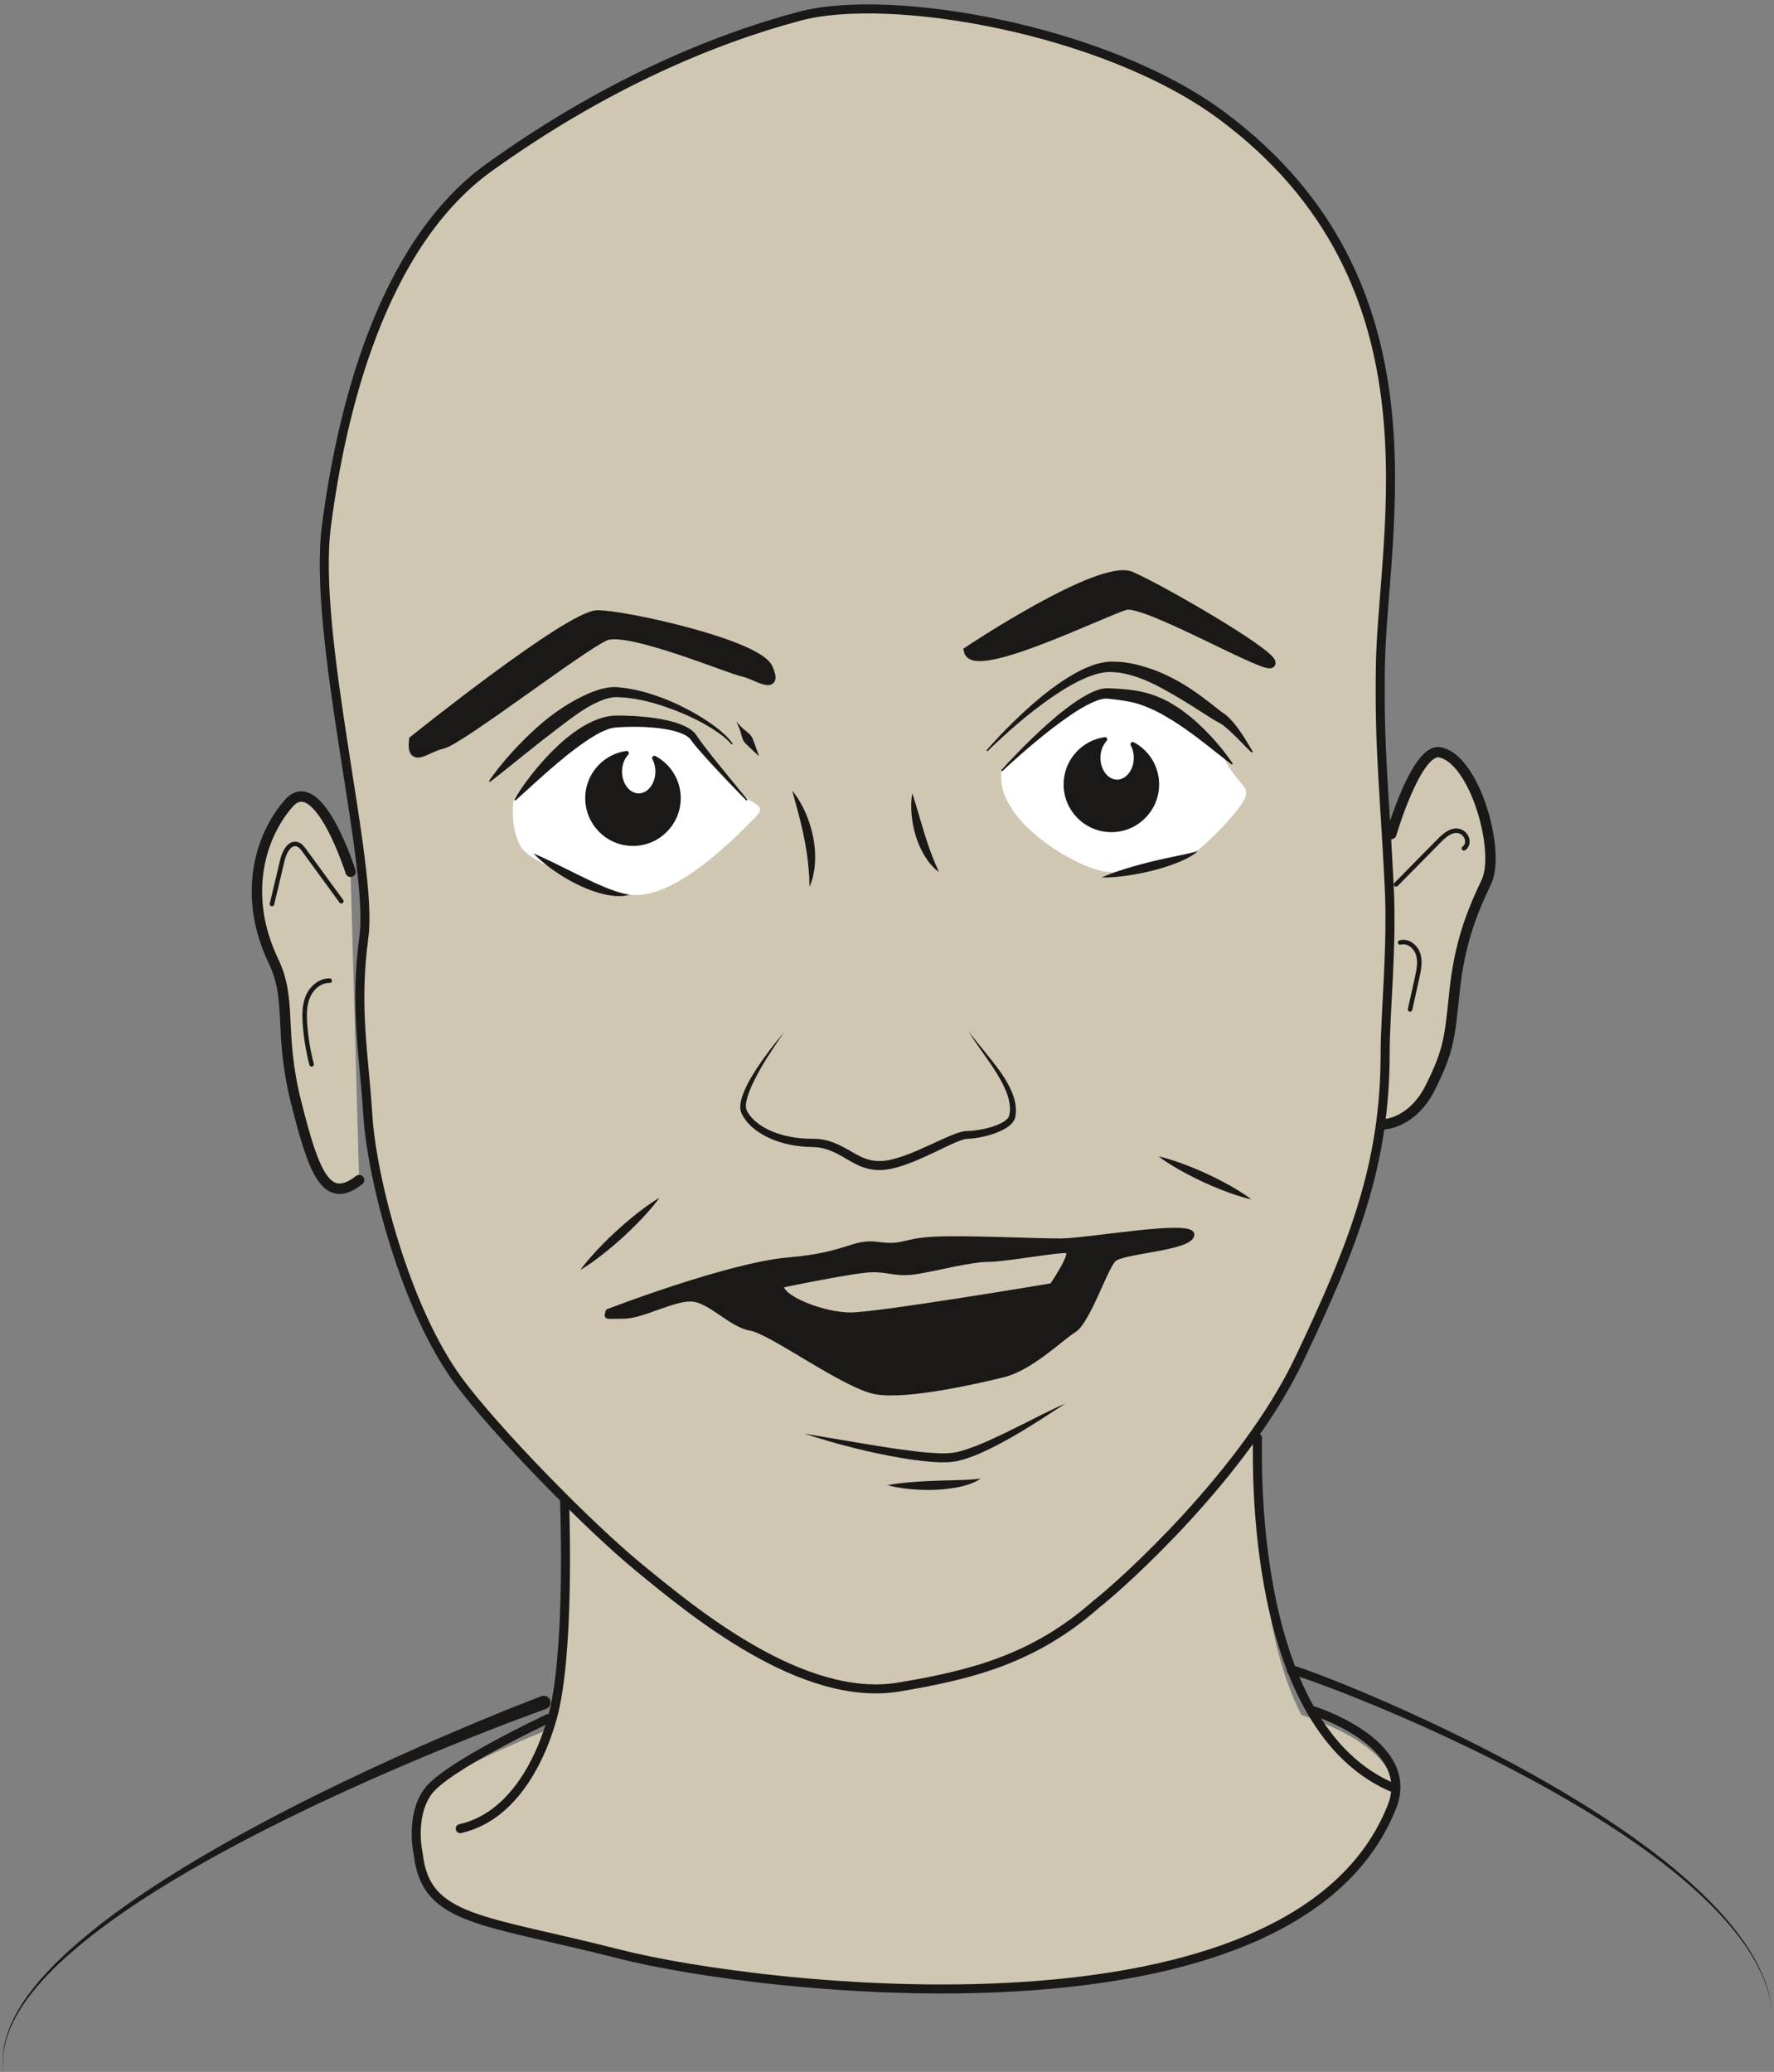 <?xml version="1.0" encoding="UTF-8"?>
<svg width="393px" height="459px" viewBox="0 0 393 459" version="1.1" xmlns="http://www.w3.org/2000/svg" xmlns:xlink="http://www.w3.org/1999/xlink">
    <rect x="0" y="0" width="393" height="459" fill="#808080" stroke="none"/>
    <!-- Generator: Sketch 44.1 (41455) - http://www.bohemiancoding.com/sketch -->
    <title>Energiegeladen</title>
    <desc>Created with Sketch.</desc>
    <defs></defs>
    <g id="Page-1" stroke="none" stroke-width="1" fill="none" fill-rule="evenodd">
        <g id="Energiegeladen" transform="translate(0, 1)">
            <g id="Group-49" transform="translate(0, 0.89)">
                <path d="M308.229,398.531 C286.731,453.802 167.431,439.23 137.066,431.457 C106.701,423.692 94.079,424.175 92.43,409.339 C92.43,409.339 90.489,401.064 94.562,395.442 C97.46,391.441 112.862,384.77 121.474,381.271 C122.376,378.464 122.74,376.559 122.74,376.559 C124.445,365.897 124.644,343.97 124.891,330.611 C130.933,336.644 136.911,342.212 141.523,345.975 C153.179,355.508 177.519,375.876 198.953,372.267 C214.728,369.615 228.772,366.179 242.643,353.913 C247.435,350.177 266.062,333.499 279.396,313.779 C278.731,327.385 278.411,353.357 285.856,372.558 C286.586,374.454 287.397,376.286 288.3,378.026 C295.37,380.368 312.413,387.295 308.229,398.531" id="Fill-1" fill="#D0C7B2"></path>
                <g id="Group-6" transform="translate(306, 164)">
                    <path d="M2.221,18.874 C2.221,18.874 7.792,-0.177 12.96,0.774 C20.721,2.202 26.521,22.765 23.259,29.555 C19.997,36.344 17.331,43.256 16.243,53.619 C15.156,63.982 15.015,66.677 10.938,74.896 C6.86,83.115 0.54,83.178 0.54,83.178" id="Fill-3" fill="#D0C7B2"></path>
                    <path d="M2.221,18.874 C2.221,18.874 7.792,-0.177 12.96,0.774 C20.721,2.202 26.521,22.765 23.259,29.555 C19.997,36.344 17.331,43.256 16.243,53.619 C15.156,63.982 15.015,66.677 10.938,74.896 C6.86,83.115 0.54,83.178 0.54,83.178" id="Stroke-5" stroke="#1A1918" stroke-width="2.293" stroke-linecap="round"></path>
                </g>
                <g id="Group-10" transform="translate(56, 174)">
                    <path d="M21.669,17.244 C21.669,17.244 14.493,-5.443 7.923,2.121 C1.351,9.685 -2.22,22.823 4.582,37.027 C8.796,45.823 5.657,52.596 9.601,68.306 C13.543,84.017 16.331,91.203 23.555,85.545" id="Fill-7" fill="#D0C7B2"></path>
                    <path d="M21.669,17.244 C21.669,17.244 14.493,-5.443 7.923,2.121 C1.351,9.685 -2.22,22.823 4.582,37.027 C8.796,45.823 5.657,52.596 9.601,68.306 C13.543,84.017 16.331,91.203 23.555,85.545" id="Stroke-9" stroke="#1A1918" stroke-width="2.305" stroke-linecap="round" stroke-linejoin="round"></path>
                </g>
                <path d="M278.561,316.601 C278.602,321.584 276.499,381.185 309.124,394.374" id="Stroke-11" stroke="#1A1918" stroke-width="2" stroke-linecap="round" stroke-linejoin="round"></path>
                <path d="M125.026,329.413 C125.026,329.413 126.344,360.178 122.978,376.133 C122.978,376.133 118.537,399.466 101.957,403.218" id="Stroke-13" stroke="#1A1918" stroke-width="2" stroke-linecap="round" stroke-linejoin="round"></path>
                <path d="M290.553,376.978 C290.553,376.978 313.717,384.016 308.463,398.101 C286.967,453.377 167.667,438.798 137.302,431.03 C106.936,423.263 94.314,423.741 92.666,408.911 C92.666,408.911 90.727,400.631 94.793,395.015 C98.86,389.4 121.479,378.827 121.479,378.827" id="Stroke-15" stroke="#1A1918" stroke-width="2" stroke-linecap="round" stroke-linejoin="round"></path>
                <path d="M285.209,367.643 C285.209,367.643 285.227,367.614 285.261,367.557 C285.345,367.418 285.571,367.181 285.897,367.103 C286.319,367.037 286.227,367.088 286.284,367.078 C286.469,367.098 286.559,367.125 286.716,367.162 C287.006,367.237 287.381,367.351 287.864,367.511 C288.827,367.829 290.206,368.32 291.946,368.978 C295.426,370.293 300.347,372.268 306.179,374.806 C317.837,379.879 333.161,387.211 347.694,395.96 C354.956,400.331 362.015,405.057 368.258,409.982 C374.503,414.897 379.92,420.037 383.9,425.007 C385.893,427.486 387.525,429.915 388.777,432.175 C390.031,434.435 390.894,436.527 391.463,438.291 C392.032,440.056 392.302,441.492 392.452,442.471 C392.529,442.961 392.57,443.339 392.594,443.594 C392.621,443.849 392.635,443.981 392.635,443.981 C392.635,443.981 392.619,443.849 392.589,443.595 C392.56,443.34 392.514,442.963 392.43,442.475 C392.266,441.499 391.975,440.069 391.381,438.317 C390.788,436.568 389.898,434.497 388.616,432.266 C387.337,430.034 385.677,427.642 383.658,425.204 C379.624,420.319 374.159,415.283 367.87,410.482 C361.582,405.671 354.483,401.068 347.185,396.82 C332.579,388.319 317.199,381.237 305.518,376.358 C299.674,373.918 294.748,372.024 291.283,370.773 C289.551,370.148 288.183,369.683 287.258,369.393 C286.798,369.248 286.443,369.147 286.236,369.098 C286.144,369.074 286.044,369.059 286.099,369.068 C286.124,369.053 286.003,369.099 286.401,369.037 C286.702,368.961 286.908,368.725 286.976,368.587 C287.027,368.485 287.001,368.532 287.005,368.525 L287.001,368.532 L286.998,368.537 L286.905,368.687 C286.615,369.155 286.001,369.299 285.534,369.009 C285.068,368.72 284.924,368.11 285.209,367.643" id="Fill-17" fill="#1A1918"></path>
                <path d="M120.964,376.699 C120.964,376.699 118.758,377.478 114.907,378.928 C111.056,380.378 105.569,382.497 99.034,385.166 C85.973,390.514 68.694,398.057 52.08,406.914 C43.779,411.344 35.641,416.094 28.35,421.058 C21.068,426.019 14.624,431.209 9.825,436.38 C7.431,438.964 5.469,441.55 4.018,444.017 C2.56,446.478 1.642,448.827 1.171,450.827 C0.658,452.827 0.702,454.466 0.703,455.565 C0.819,456.663 0.881,457.25 0.881,457.25 C0.881,457.25 0.808,456.664 0.669,455.567 C0.647,454.467 0.569,452.822 1.045,450.798 C1.479,448.776 2.357,446.39 3.778,443.877 C5.191,441.363 7.119,438.716 9.478,436.065 C14.208,430.76 20.588,425.411 27.808,420.277 C35.037,415.144 43.115,410.211 51.361,405.599 C67.865,396.373 85.05,388.461 98.053,382.834 C104.559,380.022 110.026,377.786 113.868,376.252 C117.71,374.716 119.934,373.882 119.934,373.882 C120.708,373.587 121.574,373.978 121.867,374.753 C122.161,375.529 121.77,376.394 120.995,376.688 C120.988,376.69 120.971,376.695 120.964,376.699" id="Fill-19" fill="#1A1918"></path>
                <path d="M309.281,194.04 C312.471,190.804 315.661,187.568 318.849,184.332 C320.058,183.105 321.632,181.771 323.291,182.233 C324.235,182.495 324.971,183.379 325.058,184.354 C325.118,185.003 324.866,185.716 324.303,186.044" id="Stroke-21" stroke="#1A1918" stroke-linecap="round" stroke-linejoin="round"></path>
                <path d="M310.178,206.912 C311.861,206.396 313.642,207.821 314.168,209.501 C314.694,211.182 314.316,212.996 313.934,214.715 C313.416,217.054 312.897,219.392 312.379,221.731" id="Stroke-23" stroke="#1A1918" stroke-linecap="round" stroke-linejoin="round"></path>
                <path d="M75.619,197.765 C72.876,194.009 70.132,190.252 67.389,186.496 C66.989,185.948 66.547,185.369 65.902,185.158 C64.194,184.601 63,186.827 62.584,188.574 C61.808,191.84 61.031,195.105 60.254,198.371" id="Stroke-25" stroke="#1A1918" stroke-linecap="round" stroke-linejoin="round"></path>
                <path d="M73.039,215.364 C70.948,215.296 69.079,216.9 68.244,218.819 C67.408,220.738 67.412,222.91 67.562,224.996 C67.779,228 68.272,230.983 69.032,233.898" id="Stroke-27" stroke="#1A1918" stroke-linecap="round" stroke-linejoin="round"></path>
                <path d="M199.192,371.839 C214.959,369.187 229.003,365.748 242.874,353.487 C248.779,348.875 275.737,324.597 287.841,299.193 C299.952,273.775 306.856,255.858 306.856,231.485 C306.856,222.38 308.448,208.003 307.751,194.26 C306.644,172.433 305.518,163.985 305.799,145.68 C306.258,115.843 320.596,60.815 270.644,23.707 C244.926,4.603 197.348,-3.673 177.176,1.691 C157.766,6.853 133.742,16.979 108.433,35.15 C84.132,52.597 75.503,90.176 72.324,114.548 C69.145,138.92 82.746,189.669 80.627,205.564 C78.507,221.46 80.627,231.344 81.501,245.327 C82.36,259.078 89.761,288.056 101.602,304.078 C109.618,314.925 130.101,336.005 141.757,345.542 C153.414,355.079 177.755,375.444 199.192,371.839" id="Fill-29" fill="#D0C7B2"></path>
                <path d="M199.192,371.839 C214.959,369.187 229.003,365.748 242.874,353.487 C248.779,348.875 275.737,324.597 287.841,299.193 C299.952,273.775 306.856,255.858 306.856,231.485 C306.856,222.38 308.448,208.003 307.751,194.26 C306.644,172.433 305.518,163.985 305.799,145.68 C306.258,115.843 320.596,60.815 270.644,23.707 C244.926,4.603 197.348,-3.673 177.176,1.691 C157.766,6.853 133.742,16.979 108.433,35.15 C84.132,52.597 75.503,90.176 72.324,114.548 C69.145,138.92 82.746,189.669 80.627,205.564 C78.507,221.46 80.627,231.344 81.501,245.327 C82.36,259.078 89.761,288.056 101.602,304.078 C109.618,314.925 130.101,336.005 141.757,345.542 C153.414,355.079 177.755,375.444 199.192,371.839 Z" id="Stroke-31" stroke="#1A1918" stroke-width="2"></path>
                <path d="M128.569,279.457 L146.105,263.446" id="Fill-33" fill="#1A1918"></path>
                <path d="M128.569,279.457 C128.569,279.457 129.44,278.209 130.924,276.533 C131.659,275.687 132.546,274.733 133.525,273.742 C134.502,272.748 135.567,271.713 136.663,270.713 C137.759,269.712 138.883,268.743 139.963,267.861 C141.037,266.975 142.069,266.178 142.978,265.523 C144.782,264.198 146.105,263.446 146.105,263.446 C146.105,263.446 145.236,264.695 143.752,266.371 C143.017,267.217 142.131,268.172 141.15,269.162 C140.175,270.157 139.107,271.189 138.011,272.19 C136.916,273.191 135.788,274.157 134.71,275.04 C133.634,275.925 132.603,276.722 131.694,277.377 C129.891,278.703 128.569,279.457 128.569,279.457" id="Fill-35" fill="#1A1918"></path>
                <path d="M256.66,254.296 L277.246,263.827" id="Fill-37" fill="#1A1918"></path>
                <path d="M256.66,254.296 C256.66,254.296 258.087,254.588 260.117,255.266 C261.136,255.596 262.306,256.021 263.543,256.515 C264.78,257.004 266.087,257.558 267.373,258.154 C268.66,258.749 269.929,259.384 271.102,260.012 C272.279,260.634 273.36,261.252 274.271,261.816 C276.101,262.926 277.246,263.827 277.246,263.827 C277.246,263.827 275.818,263.536 273.788,262.858 C272.769,262.529 271.598,262.105 270.362,261.61 C269.124,261.122 267.819,260.564 266.533,259.968 C265.246,259.373 263.979,258.736 262.805,258.109 C261.628,257.486 260.547,256.868 259.636,256.304 C257.806,255.195 256.66,254.296 256.66,254.296" id="Fill-39" fill="#1A1918"></path>
                <path d="M233.024,282.888 C233.024,282.888 194.521,289.369 188.421,289.369 C182.321,289.369 172.791,285.557 173.172,282.888 C173.172,282.888 189.565,279.457 193.377,279.457 C197.189,279.457 198.714,280.601 203.289,279.838 C207.863,279.076 215.107,277.17 218.919,277.17 C222.731,277.17 234.93,274.882 236.455,275.264 C237.98,275.645 233.024,282.888 233.024,282.888 M234.93,272.976 C228.831,272.976 213.582,272.214 206.72,272.595 C199.858,272.976 200.239,274.501 194.521,273.739 C188.802,272.976 188.04,276.026 174.697,277.17 C161.354,278.313 134.669,288.606 134.669,288.606 C134.288,290.131 133.906,289.75 138.1,289.75 C142.293,289.75 148.774,285.938 152.967,285.938 C157.161,285.938 161.735,291.656 166.31,292.419 C170.885,293.181 187.277,305.38 194.139,306.524 C201.001,307.667 216.25,304.236 222.35,302.712 C228.449,301.187 234.93,294.706 237.98,292.8 C241.03,290.894 244.842,279.076 246.748,277.17 C248.654,275.264 263.702,274.752 264.083,271.702 C264.464,268.652 241.03,272.976 234.93,272.976" id="Fill-41" fill="#1A1918"></path>
                <path d="M233.024,282.888 C233.024,282.888 194.521,289.369 188.421,289.369 C182.321,289.369 172.791,285.557 173.172,282.888 C173.172,282.888 189.565,279.457 193.377,279.457 C197.189,279.457 198.714,280.601 203.289,279.838 C207.863,279.076 215.107,277.17 218.919,277.17 C222.731,277.17 234.93,274.882 236.455,275.264 C237.98,275.645 233.024,282.888 233.024,282.888 Z M234.93,272.976 C228.831,272.976 213.582,272.214 206.72,272.595 C199.858,272.976 200.239,274.501 194.521,273.739 C188.802,272.976 188.04,276.026 174.697,277.17 C161.354,278.313 134.669,288.606 134.669,288.606 C134.288,290.131 133.906,289.75 138.1,289.75 C142.293,289.75 148.774,285.938 152.967,285.938 C157.161,285.938 161.735,291.656 166.31,292.419 C170.885,293.181 187.277,305.38 194.139,306.524 C201.001,307.667 216.25,304.236 222.35,302.712 C228.449,301.187 234.93,294.706 237.98,292.8 C241.03,290.894 244.842,279.076 246.748,277.17 C248.654,275.264 263.702,274.752 264.083,271.702 C264.464,268.652 241.03,272.976 234.93,272.976 Z" id="Stroke-43" stroke="#1A1918" stroke-linecap="round" stroke-linejoin="round"></path>
                <path d="M114.026,174.769 C114.026,174.769 127.138,159.035 134.256,158.661 C141.375,158.286 151.49,158.286 152.239,160.534 C152.988,162.781 161.605,172.148 164.602,174.394 C167.599,176.643 169.847,176.643 167.225,179.266 C164.602,181.887 148.867,198.746 138.752,196.124 C128.637,193.501 118.522,189.381 115.899,186.383 C113.277,183.387 113.277,175.893 114.026,174.769" id="Fill-45" fill="#FFFFFF"></path>
                <path d="M221.922,168.775 C221.922,168.775 238.031,150.792 244.4,151.542 C250.769,152.291 267.628,159.034 271,165.778 C274.371,172.521 277.368,172.147 275.495,175.518 C273.622,178.89 264.631,188.256 261.634,188.631 C258.637,189.005 251.893,192.003 245.15,191.253 C238.406,190.504 220.049,179.64 221.922,168.775" id="Fill-47" fill="#FFFFFF"></path>
            </g>
            <g id="Group-90" transform="translate(91, 125.89)">
                <path d="M17.337,46.133 C17.337,46.133 19.547,42.729 23.724,38.362 C24.764,37.267 25.927,36.114 27.208,34.942 C28.475,33.756 29.882,32.576 31.404,31.428 C32.936,30.294 34.595,29.206 36.374,28.23 C38.157,27.262 40.041,26.35 42.118,25.769 C43.167,25.503 44.252,25.276 45.417,25.328 L45.524,25.328 C45.648,25.331 45.611,25.334 45.663,25.337 L45.848,25.356 L46.218,25.393 L46.956,25.466 C47.435,25.498 47.969,25.612 48.475,25.692 C50.513,26.038 52.396,26.563 54.202,27.187 C56.009,27.788 57.699,28.503 59.273,29.233 C60.833,29.993 62.288,30.745 63.581,31.529 C64.886,32.288 66.035,33.066 67.03,33.784 C68.023,34.506 68.847,35.193 69.492,35.798 C69.828,36.082 70.081,36.395 70.324,36.636 C70.567,36.877 70.755,37.103 70.895,37.297 C71.185,37.673 71.34,37.874 71.34,37.874 L71.098,38.051 C71.098,38.051 70.932,37.871 70.622,37.532 C70.474,37.358 70.276,37.157 70.018,36.942 C69.761,36.727 69.499,36.45 69.144,36.2 C68.467,35.669 67.614,35.062 66.596,34.425 C65.574,33.794 64.399,33.116 63.069,32.467 C61.754,31.793 60.279,31.163 58.711,30.534 C57.128,29.944 55.46,29.319 53.688,28.848 C51.935,28.348 50.058,27.946 48.214,27.739 C47.749,27.694 47.314,27.615 46.806,27.609 L46.065,27.577 L45.693,27.561 L45.508,27.553 C45.497,27.553 45.4,27.546 45.461,27.553 L45.382,27.559 C44.555,27.565 43.675,27.794 42.814,28.066 C41.087,28.68 39.399,29.596 37.822,30.639 C36.243,31.689 34.736,32.817 33.283,33.925 C31.828,35.045 30.421,36.127 29.087,37.154 C27.761,38.209 26.507,39.207 25.349,40.129 C23.024,41.995 21.086,43.551 19.729,44.64 C18.347,45.72 17.557,46.337 17.557,46.337 L17.337,46.133 Z" id="Fill-50" fill="#1A1918"></path>
                <path d="M72.105,32.94 C72.105,32.94 72.468,33.388 73.084,34.013 C73.239,34.169 73.408,34.337 73.586,34.515 C73.766,34.692 73.987,34.858 74.222,35.025 C74.447,35.2 74.657,35.394 74.876,35.588 C75.101,35.779 75.297,35.993 75.453,36.234 C75.78,36.706 75.933,37.29 76.13,37.804 C76.318,38.324 76.494,38.808 76.645,39.224 C76.954,40.05 77.128,40.622 77.128,40.622 C77.128,40.622 76.673,40.234 76.041,39.619 C75.721,39.314 75.347,38.959 74.947,38.578 C74.555,38.192 74.081,37.816 73.78,37.328 C73.621,37.089 73.504,36.823 73.42,36.541 C73.329,36.262 73.236,35.991 73.166,35.716 C73.107,35.433 73.044,35.164 72.954,34.928 C72.862,34.694 72.776,34.472 72.696,34.267 C72.37,33.452 72.105,32.94 72.105,32.94" id="Fill-52" fill="#1A1918"></path>
                <path d="M22.943,50.278 C22.943,50.278 24.927,46.622 29.045,41.966 C30.071,40.8 31.235,39.578 32.547,38.354 C33.845,37.115 35.32,35.903 36.972,34.778 C38.632,33.673 40.498,32.662 42.649,32.053 L43.47,31.849 L44.325,31.712 C44.887,31.646 45.557,31.615 46.022,31.631 C47.023,31.636 48.089,31.667 49.129,31.721 C51.206,31.825 53.283,32.031 55.316,32.396 C57.345,32.77 59.345,33.26 61.202,34.23 C61.664,34.478 62.117,34.765 62.536,35.139 C62.745,35.33 62.952,35.517 63.125,35.776 C63.328,36.042 63.407,36.176 63.546,36.388 C64.036,37.116 64.563,37.804 65.095,38.507 C66.152,39.891 67.183,41.186 68.139,42.376 C72.004,47.113 74.58,50.271 74.58,50.271 L74.357,50.472 C74.357,50.472 71.492,47.567 67.33,43.074 C66.289,41.95 65.167,40.728 63.999,39.406 C63.422,38.753 62.812,38.046 62.234,37.276 C62.113,37.11 61.934,36.859 61.841,36.767 C61.753,36.637 61.603,36.521 61.459,36.403 C61.165,36.168 60.801,35.96 60.412,35.779 C58.832,35.057 56.926,34.675 55.002,34.437 C53.068,34.199 51.072,34.11 49.075,34.121 C48.077,34.133 47.105,34.165 46.077,34.226 C45.527,34.246 45.185,34.296 44.748,34.372 L44.118,34.524 L43.49,34.735 C41.818,35.362 40.218,36.337 38.721,37.368 C35.699,39.416 33.021,41.697 30.737,43.668 C28.458,45.652 26.594,47.38 25.265,48.574 C23.937,49.777 23.178,50.465 23.178,50.465 L22.943,50.278 Z" id="Fill-54" fill="#1A1918"></path>
                <path d="M127.54,39.338 C127.54,39.338 128.267,38.485 129.596,37.046 C130.924,35.606 132.875,33.597 135.332,31.295 C137.796,29.004 140.759,26.397 144.305,24.03 C146.079,22.85 147.99,21.711 150.13,20.845 C151.195,20.408 152.322,20.039 153.53,19.844 C153.828,19.786 154.131,19.739 154.445,19.725 L154.912,19.69 L155.029,19.681 L155.088,19.677 L155.117,19.675 L155.208,19.677 L155.417,19.683 L157.09,19.735 C159.554,19.948 161.786,20.547 163.963,21.285 C166.135,22.019 168.156,22.991 170.033,24.038 C171.902,25.102 173.63,26.242 175.186,27.413 C176.751,28.553 178.191,29.73 179.453,30.704 C179.788,30.942 180.116,31.175 180.437,31.402 C180.815,31.706 181.173,32.025 181.445,32.311 C182.018,32.902 182.515,33.47 182.933,34.036 C183.786,35.152 184.44,36.161 184.959,37.002 C185.479,37.842 185.866,38.51 186.131,38.96 C186.396,39.414 186.551,39.629 186.551,39.629 L186.339,39.841 C186.339,39.841 186.104,39.656 185.72,39.288 C185.333,38.921 184.793,38.365 184.111,37.665 C183.427,36.968 182.606,36.116 181.634,35.214 C181.144,34.767 180.628,34.298 180.064,33.873 C179.771,33.644 179.511,33.484 179.241,33.315 C178.882,33.119 178.515,32.918 178.14,32.713 C176.624,31.817 175.154,30.824 173.547,29.807 C171.942,28.803 170.261,27.756 168.489,26.755 C166.726,25.743 164.888,24.729 162.948,23.906 C161.025,23.075 158.936,22.439 156.958,22.132 L155.29,21.995 L155.081,21.978 C155.016,21.976 155.14,21.979 155.119,21.979 L155.096,21.98 L155.051,21.981 L154.959,21.984 L154.592,21.994 C154.348,21.99 154.099,22.015 153.849,22.052 C152.853,22.159 151.842,22.429 150.858,22.777 C148.88,23.461 146.997,24.449 145.235,25.5 C141.713,27.627 138.615,29.994 136.035,32.099 C133.456,34.212 131.405,36.099 129.972,37.421 C128.544,38.75 127.76,39.542 127.76,39.542 L127.54,39.338 Z" id="Fill-56" fill="#1A1918"></path>
                <path d="M130.792,43.767 C130.792,43.767 131.451,43.048 132.603,41.789 C133.764,40.538 135.465,38.792 137.569,36.751 C139.679,34.718 142.184,32.378 145.127,30.13 C146.603,29.01 148.165,27.886 149.947,26.942 C150.841,26.474 151.774,26.029 152.869,25.764 C153.139,25.694 153.438,25.66 153.724,25.61 C154.018,25.578 154.355,25.586 154.65,25.583 L156.108,25.666 C158.055,25.758 160.109,25.943 162.093,26.401 C164.083,26.847 165.966,27.588 167.675,28.466 C169.342,29.405 170.892,30.407 172.214,31.512 C173.58,32.568 174.753,33.683 175.818,34.721 C176.865,35.777 177.799,36.764 178.571,37.686 C179.354,38.598 180.025,39.398 180.533,40.098 C181.572,41.473 182.122,42.291 182.122,42.291 L181.904,42.497 C181.904,42.497 181.098,41.919 179.766,40.853 C179.107,40.312 178.286,39.682 177.358,38.953 C176.45,38.2 175.376,37.421 174.245,36.534 C173.686,36.081 173.061,35.673 172.44,35.217 C171.832,34.743 171.174,34.303 170.499,33.853 C169.157,32.938 167.709,32.069 166.199,31.22 C164.675,30.413 163.076,29.66 161.364,29.115 C159.651,28.558 157.824,28.284 155.896,28.057 L154.449,27.89 C154.259,27.89 154.108,27.868 153.919,27.875 C153.726,27.903 153.539,27.905 153.338,27.946 C152.534,28.086 151.681,28.419 150.861,28.793 C149.206,29.548 147.631,30.54 146.144,31.541 C143.177,33.573 140.52,35.69 138.283,37.546 C136.046,39.406 134.243,41.034 132.975,42.168 C131.723,43.318 131.007,43.976 131.007,43.976 L130.792,43.767 Z" id="Fill-58" fill="#1A1918"></path>
                <path d="M153.059,67.508 C153.059,67.508 154.348,66.905 156.322,66.231 C157.307,65.884 158.464,65.518 159.708,65.157 C160.952,64.794 162.283,64.432 163.619,64.099 C166.291,63.432 168.985,62.887 171.003,62.467 C172.01,62.252 172.847,62.074 173.429,61.913 C173.731,61.847 173.927,61.742 174.09,61.691 C174.248,61.631 174.331,61.599 174.331,61.599 C174.331,61.599 174.27,61.661 174.155,61.778 C174.034,61.88 173.872,62.109 173.608,62.268 C173.351,62.437 173.041,62.684 172.66,62.884 C172.282,63.088 171.854,63.345 171.371,63.555 C170.892,63.773 170.371,64.03 169.806,64.234 C169.245,64.45 168.654,64.696 168.029,64.887 C167.406,65.087 166.768,65.321 166.107,65.498 C165.449,65.693 164.775,65.87 164.101,66.039 C162.751,66.377 161.387,66.651 160.102,66.869 C158.818,67.093 157.609,67.251 156.566,67.348 C154.483,67.56 153.059,67.508 153.059,67.508" id="Fill-60" fill="#1A1918"></path>
                <path d="M27.197,62.19 C27.197,62.19 28.588,62.756 30.569,63.712 C31.564,64.184 32.712,64.743 33.928,65.359 C34.538,65.66 35.167,65.971 35.807,66.287 C36.452,66.591 37.087,66.94 37.742,67.239 C38.389,67.559 39.036,67.877 39.678,68.171 C40.319,68.475 40.941,68.786 41.562,69.043 C42.788,69.596 43.947,70.064 44.959,70.42 C45.465,70.62 45.935,70.744 46.358,70.867 C46.782,70.992 47.154,71.11 47.467,71.146 C48.092,71.263 48.468,71.349 48.468,71.349 C48.468,71.349 48.114,71.432 47.455,71.544 C47.123,71.616 46.722,71.639 46.261,71.626 C45.797,71.628 45.264,71.639 44.708,71.541 C44.145,71.469 43.52,71.404 42.9,71.23 C42.267,71.084 41.593,70.933 40.934,70.689 C40.264,70.471 39.571,70.244 38.898,69.947 C38.208,69.681 37.536,69.355 36.864,69.034 C36.188,68.714 35.541,68.35 34.898,67.997 C34.255,67.647 33.657,67.245 33.06,66.887 C31.89,66.133 30.832,65.38 29.963,64.682 C28.209,63.307 27.197,62.19 27.197,62.19" id="Fill-62" fill="#1A1918"></path>
                <path d="M84.514,48.303 C84.514,48.303 85.481,49.353 86.482,51.207 C87.001,52.124 87.513,53.243 87.979,54.476 C88.438,55.712 88.848,57.065 89.119,58.452 C89.391,59.837 89.566,61.248 89.571,62.578 C89.605,63.241 89.582,63.883 89.521,64.491 C89.481,65.099 89.436,65.67 89.32,66.192 C89.231,66.716 89.127,67.191 89.034,67.608 C88.916,68.023 88.789,68.379 88.691,68.671 C88.488,69.253 88.355,69.575 88.355,69.575 C88.355,69.575 88.323,69.218 88.298,68.611 C88.288,68.307 88.272,67.941 88.273,67.528 C88.236,67.109 88.195,66.641 88.173,66.135 C88.161,65.63 88.074,65.083 88.028,64.509 C87.989,63.935 87.895,63.334 87.815,62.712 C87.755,62.089 87.624,61.453 87.519,60.805 C87.425,60.155 87.287,59.501 87.158,58.845 C87.054,58.185 86.868,57.539 86.748,56.89 C86.596,56.246 86.447,55.612 86.302,54.999 C86.144,54.385 85.992,53.792 85.847,53.23 C85.697,52.665 85.554,52.131 85.423,51.638 C84.878,49.637 84.514,48.303 84.514,48.303" id="Fill-64" fill="#1A1918"></path>
                <path d="M111.105,48.894 C111.105,48.894 111.504,50.035 111.995,51.707 C112.239,52.537 112.524,53.505 112.829,54.542 C112.96,55.063 113.157,55.583 113.298,56.125 C113.461,56.66 113.626,57.204 113.792,57.747 C113.965,58.286 114.138,58.825 114.308,59.356 C114.507,59.874 114.628,60.418 114.832,60.905 C115.033,61.393 115.164,61.9 115.359,62.345 C115.553,62.789 115.687,63.243 115.861,63.633 C116.038,64.021 116.184,64.392 116.314,64.725 C116.461,65.049 116.589,65.331 116.695,65.563 C116.904,66.037 117.014,66.326 117.014,66.326 C117.014,66.326 116.776,66.147 116.376,65.801 C115.96,65.466 115.437,64.925 114.87,64.214 C114.574,63.866 114.313,63.454 114.027,63.02 C113.728,62.591 113.477,62.108 113.216,61.605 C112.946,61.106 112.717,60.572 112.487,60.025 C112.252,59.481 112.082,58.906 111.882,58.34 C111.535,57.193 111.271,56.024 111.113,54.917 C110.938,53.813 110.872,52.769 110.865,51.875 C110.836,50.085 111.105,48.894 111.105,48.894" id="Fill-66" fill="#1A1918"></path>
                <path d="M0.606,37.076 C0.606,37.076 35.174,9.304 41.378,9.304 C47.583,9.304 76.832,15.804 79.196,21.122 C81.56,26.44 76.537,22.599 73.582,22.008 C70.628,21.417 48.174,11.963 43.151,14.031 C38.128,16.099 10.947,37.076 7.106,37.962 C3.265,38.849 0.015,42.394 0.606,37.076" id="Fill-68" fill="#1A1918"></path>
                <path d="M0.606,37.076 C0.606,37.076 35.174,9.304 41.378,9.304 C47.583,9.304 76.832,15.804 79.196,21.122 C81.56,26.44 76.537,22.599 73.582,22.008 C70.628,21.417 48.174,11.963 43.151,14.031 C38.128,16.099 10.947,37.076 7.106,37.962 C3.265,38.849 0.015,42.394 0.606,37.076 Z" id="Stroke-70" stroke="#1A1918" stroke-width="2"></path>
                <path d="M123.514,17.281 C123.514,17.281 152.764,-2.219 159.559,0.736 C166.354,3.69 190.286,17.576 190.581,19.94 C190.877,22.304 162.809,6.054 158.377,7.236 C153.945,8.417 124.696,22.895 123.514,17.281" id="Fill-72" fill="#1A1918"></path>
                <path d="M123.514,17.281 C123.514,17.281 152.764,-2.219 159.559,0.736 C166.354,3.69 190.286,17.576 190.581,19.94 C190.877,22.304 162.809,6.054 158.377,7.236 C153.945,8.417 124.696,22.895 123.514,17.281 Z" id="Stroke-74" stroke="#1A1918" stroke-width="2"></path>
                <path d="M82.741,101.78 C82.741,101.78 81.748,103.138 80.131,105.585 C79.321,106.807 78.363,108.309 77.358,110.077 C76.38,111.848 75.267,113.892 74.567,116.208 C74.246,117.358 74.011,118.626 74.643,119.502 L74.908,119.937 L75.187,120.294 C75.353,120.537 75.59,120.77 75.808,121.007 C76.258,121.477 76.781,121.895 77.33,122.293 C79.577,123.843 82.443,124.76 85.439,125.173 C86.192,125.271 86.955,125.331 87.725,125.37 L88.886,125.385 L90.139,125.431 C91.966,125.556 93.637,126.131 95.196,126.911 C96.751,127.681 98.14,128.612 99.561,129.292 C100.975,129.996 102.445,130.351 103.963,130.324 C105.541,130.294 107.012,129.902 108.575,129.397 C110.113,128.888 111.63,128.266 113.124,127.603 C114.624,126.919 116.111,126.242 117.581,125.572 C119.082,124.913 120.515,124.22 122.224,123.789 C123.266,123.587 123.928,123.684 124.646,123.577 C125.379,123.502 126.11,123.379 126.824,123.234 C128.252,122.939 129.635,122.52 130.821,121.913 C131.399,121.604 131.937,121.241 132.276,120.826 C132.338,120.72 132.434,120.62 132.48,120.515 C132.505,120.421 132.577,120.284 132.587,120.233 C132.636,119.892 132.685,119.553 132.734,119.217 C132.805,118.057 132.557,116.792 132.18,115.657 C131.367,113.373 130.162,111.402 129.055,109.703 C127.937,108.003 126.888,106.558 126.045,105.353 C125.192,104.155 124.568,103.179 124.144,102.515 C123.733,101.843 123.513,101.485 123.513,101.485 C123.513,101.485 123.764,101.821 124.233,102.453 C124.708,103.081 125.437,103.974 126.356,105.119 C127.276,106.263 128.42,107.633 129.664,109.274 C130.899,110.915 132.274,112.83 133.259,115.262 C133.721,116.491 134.097,117.818 134.062,119.382 C134.028,119.72 133.993,120.061 133.958,120.404 C133.864,120.93 133.668,121.321 133.405,121.685 C132.875,122.377 132.209,122.826 131.537,123.223 C130.176,123.979 128.71,124.468 127.186,124.842 C126.424,125.028 125.646,125.181 124.842,125.277 C124.031,125.4 123.111,125.366 122.614,125.506 C121.273,125.87 119.807,126.582 118.365,127.261 C116.914,127.959 115.434,128.68 113.913,129.365 C112.392,130.053 110.829,130.709 109.197,131.263 C107.595,131.801 105.78,132.292 103.993,132.322 C102.153,132.354 100.277,131.864 98.708,131.06 C97.118,130.28 95.736,129.337 94.332,128.636 C92.947,127.93 91.46,127.42 90.047,127.286 L88.882,127.217 L87.637,127.174 C86.812,127.116 85.995,127.034 85.189,126.912 C81.975,126.415 78.917,125.317 76.458,123.498 C75.854,123.029 75.279,122.535 74.777,121.975 C74.531,121.688 74.28,121.423 74.063,121.09 L73.733,120.614 L73.487,120.165 C73.342,119.922 73.096,119.405 73.058,119.033 C72.978,118.629 72.986,118.244 73.018,117.881 C73.08,117.148 73.264,116.489 73.476,115.867 C74.344,113.388 75.614,111.423 76.726,109.691 C77.861,107.973 78.922,106.531 79.815,105.36 C80.703,104.186 81.453,103.304 81.956,102.698 C82.468,102.099 82.741,101.78 82.741,101.78" id="Fill-76" fill="#1A1918"></path>
                <path d="M87.236,190.717 L96.655,192.314 C99.476,192.793 102.763,193.354 106.285,193.887 C108.044,194.161 109.868,194.393 111.714,194.622 C113.56,194.855 115.435,195.009 117.291,195.071 C119.168,195.133 120.816,194.959 122.602,194.358 C124.285,193.824 126.018,193.151 127.621,192.431 C130.861,191.006 133.834,189.499 136.391,188.219 C138.942,186.926 141.08,185.853 142.598,185.138 C144.112,184.414 145.018,184.092 145.018,184.092 C145.018,184.092 144.186,184.565 142.791,185.486 C141.388,186.394 139.398,187.717 136.952,189.222 C135.731,189.979 134.396,190.782 132.96,191.594 C131.519,192.399 129.999,193.254 128.361,194.03 C126.72,194.819 125.045,195.607 123.145,196.212 C122.666,196.379 122.198,196.518 121.746,196.621 L121.057,196.796 C120.743,196.869 120.529,196.873 120.259,196.913 C119.216,197.086 118.239,197.05 117.242,197.069 C115.281,196.98 113.351,196.796 111.471,196.536 C109.587,196.294 107.756,195.947 105.988,195.618 C102.453,194.939 99.191,194.165 96.414,193.431 C90.855,191.986 87.236,190.717 87.236,190.717" id="Fill-78" fill="#1A1918"></path>
                <path d="M105.638,202.126 C105.638,202.126 106.949,201.851 108.892,201.647 C109.864,201.537 110.995,201.438 112.204,201.363 C113.413,201.281 114.699,201.209 115.983,201.164 C116.625,201.142 117.266,201.121 117.897,201.099 C118.525,201.061 119.152,201.089 119.748,201.051 C120.348,201.034 120.927,201.017 121.477,201.001 C122.025,200.972 122.549,200.976 123.025,200.943 C123.502,200.911 123.95,200.913 124.334,200.868 C124.718,200.82 125.078,200.833 125.349,200.777 C125.905,200.692 126.248,200.654 126.248,200.654 C126.248,200.654 125.984,200.843 125.475,201.155 C125.221,201.319 124.895,201.445 124.517,201.611 C124.14,201.787 123.706,201.93 123.226,202.074 C122.747,202.236 122.224,202.365 121.665,202.482 C121.107,202.616 120.519,202.72 119.905,202.805 C118.681,202.995 117.37,203.108 116.059,203.162 C114.748,203.21 113.438,203.189 112.213,203.119 C110.988,203.052 109.847,202.938 108.872,202.79 C106.921,202.519 105.638,202.126 105.638,202.126" id="Fill-80" fill="#1A1918"></path>
                <path d="M53.965,41.041 C54.422,41.895 54.688,42.925 54.688,44.035 C54.688,46.982 52.81,49.372 50.495,49.372 C48.178,49.372 46.301,46.982 46.301,44.035 C46.301,42.394 46.895,40.945 47.81,39.966 C42.916,40.655 39.145,44.849 39.145,49.935 C39.145,55.501 43.657,60.014 49.224,60.014 C54.791,60.014 59.304,55.501 59.304,49.935 C59.304,46.082 57.142,42.738 53.965,41.041" id="Fill-82" fill="#1A1918"></path>
                <path d="M53.965,41.041 C54.422,41.895 54.688,42.925 54.688,44.035 C54.688,46.982 52.81,49.372 50.495,49.372 C48.178,49.372 46.301,46.982 46.301,44.035 C46.301,42.394 46.895,40.945 47.81,39.966 C42.916,40.655 39.145,44.849 39.145,49.935 C39.145,55.501 43.657,60.014 49.224,60.014 C54.791,60.014 59.304,55.501 59.304,49.935 C59.304,46.082 57.142,42.738 53.965,41.041 Z" id="Stroke-84" stroke="#1A1918" stroke-linecap="round" stroke-linejoin="round"></path>
                <path d="M159.945,37.991 C160.401,38.845 160.668,39.875 160.668,40.985 C160.668,43.932 158.79,46.322 156.474,46.322 C154.158,46.322 152.281,43.932 152.281,40.985 C152.281,39.344 152.875,37.895 153.79,36.916 C148.895,37.605 145.125,41.799 145.125,46.885 C145.125,52.451 149.637,56.964 155.204,56.964 C160.771,56.964 165.284,52.451 165.284,46.885 C165.284,43.032 163.121,39.688 159.945,37.991" id="Fill-86" fill="#1A1918"></path>
                <path d="M159.945,37.991 C160.401,38.845 160.668,39.875 160.668,40.985 C160.668,43.932 158.79,46.322 156.474,46.322 C154.158,46.322 152.281,43.932 152.281,40.985 C152.281,39.344 152.875,37.895 153.79,36.916 C148.895,37.605 145.125,41.799 145.125,46.885 C145.125,52.451 149.637,56.964 155.204,56.964 C160.771,56.964 165.284,52.451 165.284,46.885 C165.284,43.032 163.121,39.688 159.945,37.991 Z" id="Stroke-88" stroke="#1A1918" stroke-linecap="round" stroke-linejoin="round"></path>
            </g>
        </g>
    </g>
</svg>